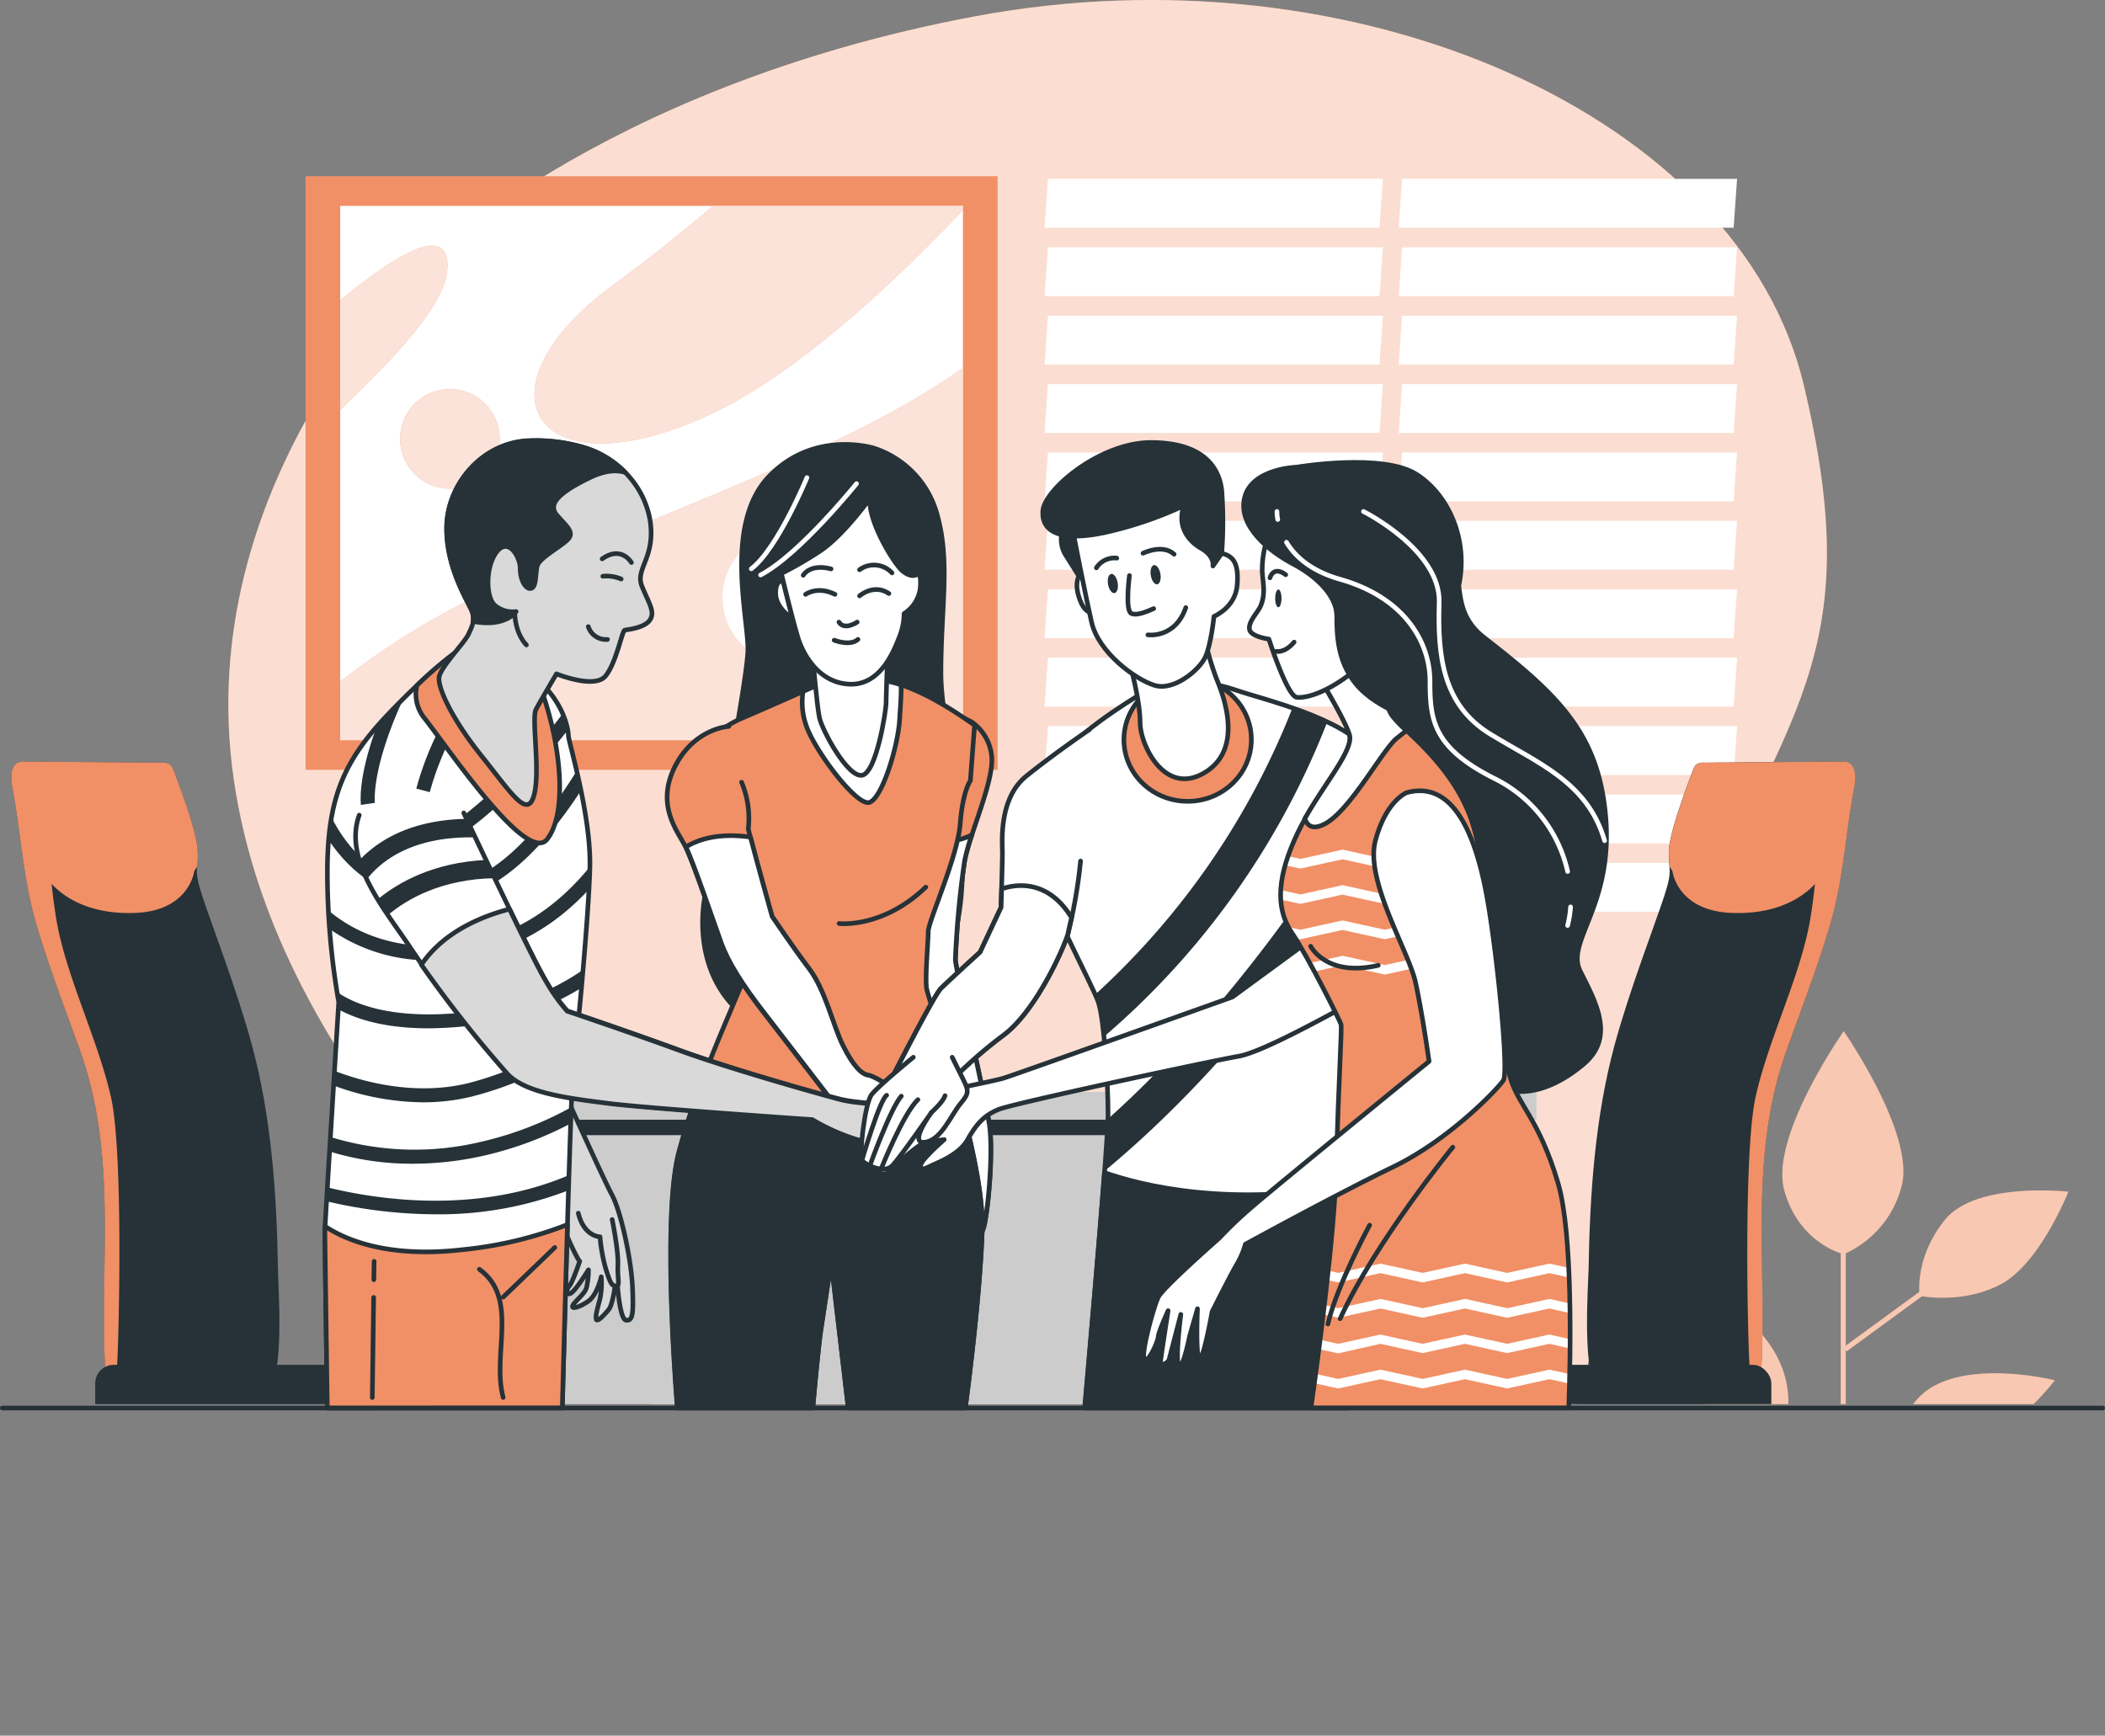 <svg id="b40fad75-bb13-463b-b287-4ba16fe9667b" data-name="Calque 1" xmlns="http://www.w3.org/2000/svg" xmlns:xlink="http://www.w3.org/1999/xlink" viewBox="0 0 453.9 374.3"><rect x="0" y="0" width="453.9" height="374.3" fill="#808080" stroke="none"/><defs><clipPath id="a8010d11-b425-4fdb-914c-6b0c20806ef5" transform="translate(0 0)"><rect x="-22.85" y="-16.94" width="477.68" height="319.74" style="fill:none"/></clipPath><clipPath id="b7b6bcc8-c35a-4344-8f02-e902f2e9102c" transform="translate(0 0)"><rect x="73.35" y="44.4" width="134.29" height="115.22" style="fill:none"/></clipPath><clipPath id="aa7cbd66-d900-4ca1-b870-4092d3793cd2" transform="translate(0 0)"><path d="M122.07,236.39s8,17.76,9.91,21.34,4.13,13.77,4.4,19.83,0,7.29-1.37,7.15-1.93-7.71-1.93-8.94v-1.93s-.69,7.16-1.79,8.53-2.61,2.89-2.75,2.07.27-2.2.82-4.27a16.25,16.25,0,0,0,.28-4.82s-.83,3.86-2.75,5.23-4,1.93-3.31.83,2.48-2.34,2.89-3.72a17.74,17.74,0,0,0,.42-3.85s-2.62,4.27-3.72,5-1.1-.82-.41-1.51S125,272,125,272s-.41-.27-2.34-4.54-3-11.7-3.58-14.59-1.65-6.75-1.65-6.75l-10.6-17.76s-.83-4.26,3.16-5S122.07,236.39,122.07,236.39Z" style="fill:none"/></clipPath><clipPath id="a63a1453-1354-4270-8ab2-69f30e545886" transform="translate(0 0)"><path d="M132,263s1.38,6.75,1.24,9.78.55,4.54-.41,4.54-1.24-.69-2.21-3.72a35.73,35.73,0,0,1-1.24-6.88s-3.44,0-4.68-5.09" style="fill:none"/></clipPath><clipPath id="bbab9f8e-7155-4982-8cf3-214e72a4cca9" transform="translate(0 0)"><path d="M193.06,238.18c-1.09,0-7.89,0-12-1.09s-23.49-6.51-34.64-10.59-24.12-8.44-24.12-8.44a38.73,38.73,0,0,1-4.62-6.53c-1.24-2-4.46-8.52-7.82-15.48-10.86,2.85-16.32,8-19,12a265.4,265.4,0,0,0,18.39,23.35c3.81,4.35,13.33,5.44,21.77,6.53s44.13,3.52,44.13,3.52a44.51,44.51,0,0,0,9.8,4.35c4.35,1.09,6.8,1.36,9.8.28s9.25-1.64,11.15-2.18,3-1.63,2.18-2.18S194.15,238.18,193.06,238.18Z" style="fill:none"/></clipPath><clipPath id="b3dea5ad-fc06-412f-a57c-0fa2409d0eac" transform="translate(0 0)"><path d="M125.33,96.33a20.66,20.66,0,0,1,11.11,7.41,19.12,19.12,0,0,1,3.71,8.32c1.33,8.09-3.23,10.59-1.76,14.27s2.94,5.6,1.76,7.36-4.85,2.06-5.44,2.21-1.77,6.92-4.12,9.86-10.6-.44-10.6-.44-3.38,5.74-4.41,7.65,1,13.39-.44,18.55-4.86-.45-11.34-8.54-9.42-14.72-9.12-16.93,5.44-7.35,6.33-9.27,1.32-2.79.88-4.56-5.59-9-5.59-18.25,7.36-18.1,17.07-18.84A35.74,35.74,0,0,1,125.33,96.33Z" style="fill:none"/></clipPath><clipPath id="ab4598f6-52cf-4a04-9327-be233526af4d" transform="translate(0 0)"><path d="M289.15,220.89c.26.78-.52,11.75-1,30.82-.4,14.64-3.87,40.64-5.47,51.93h55.59c.4-11.46.91-37.67-2.32-48.53-4.17-14.11-8.88-17-10.44-23.25s-3.92-40.75-7.84-53.81-15.67-20.9-17.5-23.77-7.57-19.59-7.57-19.59l-9.92,8.37s7.31,11.75,8.36,15.41-7,12.28-11.23,21.16-5,15.93-1.31,21.42S288.9,220.06,289.15,220.89Z" style="fill:none"/></clipPath></defs><g id="ee937dae-db89-4cea-a0c2-6644c06a6f4a" data-name="Calque 2"><g id="fa1a3a9a-7678-41a7-a291-028ad28a3959" data-name="Calque 5"><g style="clip-path:url(#a8010d11-b425-4fdb-914c-6b0c20806ef5)"><path d="M89.47,58.89S41.2,104.63,50.41,168.06s65.74,112.5,110.19,153.28,107.55,46.38,153.06,15.17,20.84-70.68,46.61-126.95,42.5-68.19,28.7-126.43-96.39-95-178.64-79.62S89.47,58.89,89.47,58.89Z" transform="translate(0 0)" style="fill:#f19066"/><path d="M89.47,58.89S41.2,104.63,50.41,168.06s65.74,112.5,110.19,153.28,107.55,46.38,153.06,15.17,20.84-70.68,46.61-126.95,42.5-68.19,28.7-126.43-96.39-95-178.64-79.62S89.47,58.89,89.47,58.89Z" transform="translate(0 0)" style="fill:#fff;opacity:0.7;isolation:isolate"/><polygon points="297.46 49.11 225.24 49.11 225.97 38.58 298.19 38.58 297.46 49.11" style="fill:#fff"/><polygon points="297.46 63.86 225.24 63.86 225.97 53.33 298.19 53.33 297.46 63.86" style="fill:#fff"/><polygon points="297.46 78.62 225.24 78.62 225.97 68.08 298.19 68.08 297.46 78.62" style="fill:#fff"/><polygon points="297.46 93.37 225.24 93.37 225.97 82.83 298.19 82.83 297.46 93.37" style="fill:#fff"/><polygon points="297.46 108.12 225.24 108.12 225.97 97.58 298.19 97.58 297.46 108.12" style="fill:#fff"/><polygon points="297.46 122.87 225.24 122.87 225.97 112.33 298.19 112.33 297.46 122.87" style="fill:#fff"/><polygon points="297.46 137.62 225.24 137.62 225.97 127.09 298.19 127.09 297.46 137.62" style="fill:#fff"/><polygon points="297.46 152.38 225.24 152.38 225.97 141.84 298.19 141.84 297.46 152.38" style="fill:#fff"/><polygon points="297.46 167.13 225.24 167.13 225.97 156.59 298.19 156.59 297.46 167.13" style="fill:#fff"/><polygon points="297.46 181.88 225.24 181.88 225.97 171.34 298.19 171.34 297.46 181.88" style="fill:#fff"/><polygon points="297.46 196.63 225.24 196.63 225.97 186.09 298.19 186.09 297.46 196.63" style="fill:#fff"/><polygon points="373.83 49.11 301.6 49.11 302.33 38.58 374.56 38.58 373.83 49.11" style="fill:#fff"/><polygon points="373.83 63.86 301.6 63.86 302.33 53.33 374.56 53.33 373.83 63.86" style="fill:#fff"/><polygon points="373.83 78.62 301.6 78.62 302.33 68.08 374.56 68.08 373.83 78.62" style="fill:#fff"/><polygon points="373.83 93.37 301.6 93.37 302.33 82.83 374.56 82.83 373.83 93.37" style="fill:#fff"/><polygon points="373.83 108.12 301.6 108.12 302.33 97.58 374.56 97.58 373.83 108.12" style="fill:#fff"/><polygon points="373.83 122.87 301.6 122.87 302.33 112.33 374.56 112.33 373.83 122.87" style="fill:#fff"/><polygon points="373.83 137.62 301.6 137.62 302.33 127.09 374.56 127.09 373.83 137.62" style="fill:#fff"/><polygon points="373.83 152.38 301.6 152.38 302.33 141.84 374.56 141.84 373.83 152.38" style="fill:#fff"/><polygon points="373.83 167.13 301.6 167.13 302.33 156.59 374.56 156.59 373.83 167.13" style="fill:#fff"/><polygon points="373.83 181.88 301.6 181.88 302.33 171.34 374.56 171.34 373.83 181.88" style="fill:#fff"/><polygon points="373.83 196.63 301.6 196.63 302.33 186.09 374.56 186.09 373.83 196.63" style="fill:#fff"/><rect x="65.89" y="38" width="149.22" height="128.02" style="fill:#f19066"/><rect x="73.35" y="44.4" width="134.29" height="115.22" style="fill:#fff"/><g style="clip-path:url(#b7b6bcc8-c35a-4344-8f02-e902f2e9102c)"><path d="M207.65,79.33c-24.15,17.18-58.75,28.57-98.88,46.49A165,165,0,0,0,73.35,147v12.62h134.3Z" transform="translate(0 0)" style="fill:#f19066"/><path d="M207.65,44.4h-53.9c-6,5.13-13.09,10.86-21.46,17-30.68,22.5-17.38,45,19.43,28.63,18.89-8.39,39.92-27.82,55.93-44.76Z" transform="translate(0 0)" style="fill:#f19066"/><path d="M96.5,57.31c0-9.38-11.68-2-23.15,7.45v23.7C84.57,77.52,96.5,65.71,96.5,57.31Z" transform="translate(0 0)" style="fill:#f19066"/><path d="M107.75,94.63A10.74,10.74,0,1,1,97,83.9h0A10.74,10.74,0,0,1,107.75,94.63Z" transform="translate(0 0)" style="fill:#f19066"/><path d="M207.65,79.33c-24.15,17.18-58.75,28.57-98.88,46.49A165,165,0,0,0,73.35,147v12.62h134.3Z" transform="translate(0 0)" style="fill:#fff;opacity:0.75;isolation:isolate"/><path d="M207.65,44.4h-53.9c-6,5.13-13.09,10.86-21.46,17-30.68,22.5-17.38,45,19.43,28.63,18.89-8.39,39.92-27.82,55.93-44.76Z" transform="translate(0 0)" style="fill:#fff;opacity:0.75;isolation:isolate"/><g style="opacity:0.75"><path d="M96.5,57.31c0-9.38-11.68-2-23.15,7.45v23.7C84.57,77.52,96.5,65.71,96.5,57.31Z" transform="translate(0 0)" style="fill:#fff"/></g><path d="M107.75,94.63A10.74,10.74,0,1,1,97,83.9h0A10.74,10.74,0,0,1,107.75,94.63Z" transform="translate(0 0)" style="fill:#fff;opacity:0.75;isolation:isolate"/></g><path d="M184.43,128.89a14.31,14.31,0,1,1-14.3-14.32h0A14.3,14.3,0,0,1,184.43,128.89Z" transform="translate(0 0)" style="fill:#fff"/><path d="M413.3,301.88a22.27,22.27,0,0,0-5.08,10.55L398,318.15v-27l.2.27,16.23-11.88c2.05.32,9.93,1.21,17.11-2.65C439.9,272.4,446,257,446,257s-19.84-2.25-26.6,6.05c-5.47,6.77-5.65,13.32-5.53,15.55L398,290.2V270.28a22,22,0,0,0,12.06-14.56c2.89-11.22-12.5-33.33-12.5-33.33s-16,22.75-12.82,34.29c2.71,9.78,10,12.88,12.18,13.59v43.26L385.52,304c.27-2.27.47-9.4-5.88-16.55-7.69-8.65-28.21-8-28.21-8s8.66,17.31,16,23.08c6.44,5,15.33,3,17.47,2.39l12,10v13.14H379.09l7.29,45.56h21.87l7.29-45.56H398v-8.7l11.19-6.3c2.73.76,10.33,2.32,17.54-1.29,9-4.48,16.35-14.1,16.35-14.1S421.63,292.26,413.3,301.88Z" transform="translate(0 0)" style="fill:#f19066"/><path d="M413.3,301.88a22.27,22.27,0,0,0-5.08,10.55L398,318.15v-27l.2.27,16.23-11.88c2.05.32,9.93,1.21,17.11-2.65C439.9,272.4,446,257,446,257s-19.84-2.25-26.6,6.05c-5.47,6.77-5.65,13.32-5.53,15.55L398,290.2V270.28a22,22,0,0,0,12.06-14.56c2.89-11.22-12.5-33.33-12.5-33.33s-16,22.75-12.82,34.29c2.71,9.78,10,12.88,12.18,13.59v43.26L385.52,304c.27-2.27.47-9.4-5.88-16.55-7.69-8.65-28.21-8-28.21-8s8.66,17.31,16,23.08c6.44,5,15.33,3,17.47,2.39l12,10v13.14H379.09l7.29,45.56h21.87l7.29-45.56H398v-8.7l11.19-6.3c2.73.76,10.33,2.32,17.54-1.29,9-4.48,16.35-14.1,16.35-14.1S421.63,292.26,413.3,301.88Z" transform="translate(0 0)" style="fill:#fff;opacity:0.5;isolation:isolate"/><path d="M397.09,164.23l-29.44.24s-1.94-.24-2.43,1.22c0,0-5.11,12.89-5.35,17.52s1,3.89-1,10-7.54,20.43-10.71,32.11c-4.25,15.69-5.35,32.35-5.62,48.55-.05,2.59-1.6,25,2.44,25,3.36,0,34.33,4.1,34.7-1.87,1.49-23.79-2.81-47,5.46-70.18,3.21-9,6.89-18.48,9.61-27.89s3.2-19.17,5-28.79C401,163.5,397.09,164.23,397.09,164.23Z" transform="translate(0 0)" style="fill:#263238"/><path d="M400,167.15c-.29-3.4-2.88-2.92-2.88-2.92l-29.44.24s-1.94-.24-2.43,1.22c0,0-5.11,12.89-5.35,17.52a23.56,23.56,0,0,0,.1,3.66l.63,1s1,8.51,12.65,9,18.24-4.87,20.68-10,3.4-13.37,5.35-18.24A13.27,13.27,0,0,1,400,167.15Z" transform="translate(0 0)" style="fill:#f19066"/><path d="M393.15,176.65c-2,7.1-.79,9.08-2.77,21.32s-9.08,26.09-11.84,38.69-1.58,57.24-1.18,59.21a17.8,17.8,0,0,1,.17,3.18c1.32-.5,2.13-1.18,2.18-2.12,1.49-23.79-2.81-47,5.46-70.18,3.21-9,6.89-18.48,9.61-27.89s3.2-19.17,5-28.79c.75-4-.43-5.31-1.45-5.7h0A52.65,52.65,0,0,0,393.15,176.65Z" transform="translate(0 0)" style="fill:#f19066"/><path d="M336.3,356.28l-.2-.16V328.64h3.95V311.27H325.44v17.37h3.95v27.95l-34.94,11.14v2.76a3.16,3.16,0,1,0,6.32,0v-.43L330,366.67v4.18a2.77,2.77,0,0,0,5.53.33,1.82,1.82,0,0,0,0-.33v-4.29l30.4,3.53v.4a3.16,3.16,0,0,0,6.31.36,2.16,2.16,0,0,0,0-.36v-2.76Z" transform="translate(0 0)" style="fill:#263238"/><rect x="287.18" y="294.33" width="94.77" height="20.15" rx="4" style="fill:#263238"/><path d="M5.4,164.23l29.43.24s1.94-.24,2.43,1.22c0,0,5.11,12.89,5.35,17.52s-1,3.89,1,10,7.54,20.43,10.7,32.11c4.25,15.69,5.36,32.35,5.63,48.55,0,2.59,1.59,25-2.45,25-3.36,0-34.33,4.1-34.7-1.87-1.49-23.79,2.81-47-5.46-70.18-3.21-9-6.89-18.48-9.61-27.89s-3.2-19.17-5-28.79C1.5,163.5,5.4,164.23,5.4,164.23Z" transform="translate(0 0)" style="fill:#263238"/><path d="M2.51,167.15c.29-3.4,2.89-2.92,2.89-2.92l29.43.24s1.94-.24,2.43,1.22c0,0,5.11,12.89,5.35,17.52a22.39,22.39,0,0,1-.1,3.66l-.63,1s-1,8.51-12.65,9S11,192,8.56,186.87s-3.41-13.39-5.35-18.26A15.06,15.06,0,0,0,2.51,167.15Z" transform="translate(0 0)" style="fill:#f19066"/><path d="M9.34,176.65c2,7.1.79,9.08,2.76,21.32s9,26.09,11.84,38.69,1.58,57.24,1.19,59.21a17.8,17.8,0,0,0-.17,3.18c-1.33-.5-2.13-1.18-2.19-2.12-1.49-23.79,2.81-47-5.46-70.18-3.21-9-6.89-18.48-9.61-27.89s-3.2-19.17-5-28.79c-.75-4,.43-5.31,1.45-5.7h0A52.68,52.68,0,0,1,9.34,176.65Z" transform="translate(0 0)" style="fill:#f19066"/><path d="M66.15,356.28l.19-.16V328.64h-3.9V311.27H77v17.37H73v27.95L108,367.73v2.76a3.16,3.16,0,0,1-6.31.36,2.16,2.16,0,0,1,0-.36v-.43l-29.22-3.39v4.18a2.76,2.76,0,0,1-5.52,0h0v-4.29l-30.35,3.5v.4a3.16,3.16,0,1,1-6.32,0h0V367.7Z" transform="translate(0 0)" style="fill:#263238"/><rect x="20.53" y="294.33" width="94.77" height="20.15" rx="4" style="fill:#263238"/><rect x="91.95" y="237.74" width="237.6" height="136.56" style="fill:#ccc"/><rect x="92.07" y="241.02" width="237.3" height="3.78" style="fill:#263238"/><rect x="86.66" y="235.5" width="244.65" height="5.97" style="fill:#ccc"/></g></g><g id="b49e8ec4-3801-4c1e-a2f0-26485073ac8c" data-name="Characters"><path d="M188.49,96.66s-12.79-4.08-22.59,6-4.63,30.21-4.63,37.29-9,52-9,52-4.35,16.33,7.62,26.67,34.12,9.45,43.57-10.47-.57-48.32-.57-63,2.18-24.5-1.09-35.11A20.78,20.78,0,0,0,188.49,96.66Z" transform="translate(0 0)" style="fill:#263238;stroke:#263238;stroke-linecap:round;stroke-linejoin:round"/><path d="M184.69,104.3S172.35,119.63,164,124" transform="translate(0 0)" style="fill:none;stroke:#fff;stroke-linecap:round;stroke-linejoin:round"/><path d="M174,103s-6.33,15.34-12,19.67" transform="translate(0 0)" style="fill:none;stroke:#fff;stroke-linecap:round;stroke-linejoin:round"/><path d="M209.53,155.69a10.2,10.2,0,0,1,4.28,7.2c.73,5.1-4.71,16.89-5.8,22.72a208.37,208.37,0,0,0-2,21.31c0,1.82,6.2,28.78,7.29,35.34s-.55,22-1.46,23.13-3.46-4.19-3.64-7.65-6.92-30.05-9.47-38.07-1.83-18.61-1.83-18.61,3.46-24.22,3.46-33.51.28-16.24.28-16.24Z" transform="translate(0 0)" style="fill:#f19066;stroke:#263238;stroke-linecap:round;stroke-linejoin:round"/><path d="M211.83,265.39c.91-1.09,2.55-16.57,1.46-23.13S206,208.74,206,206.92a208.37,208.37,0,0,1,2-21.31,46.62,46.62,0,0,1,1.55-5.55,15.7,15.7,0,0,1-6.87,1.56c-1.27,0-2.51,1.18-3.7,3.16-1,8.46-2.08,16.28-2.08,16.28s-.73,10.57,1.82,18.58,9.29,34.61,9.47,38.07S210.92,266.49,211.83,265.39Z" transform="translate(0 0)" style="fill:#fff;stroke:#263238;stroke-linecap:round;stroke-linejoin:round"/><path d="M175.26,303.64c.4-4.47,1.24-13.6,1.78-17.12.73-4.73,2.19-14.39,2.19-14.39l3.68,31.51h25.24c.91-6.87,3.21-25.29,3.64-38.25.55-16.21-11.66-49.72-12-52.28s.36-10,.36-12.2,6.36-16.16,6.9-23.26,2.19-9.29,2.19-9.29l.91-12c-.55-.19-8.72-6.62-16.92-9a30.62,30.62,0,0,0-15.3-.37s-11.78,5.28-17.78,7.83-10.93,7.47-11.11,13.85,11.66,33.52,12.75,35.52-2.37,9.11-3.83,12.75-7.47,16.76-11.47,31.33c-3.43,12.45-1.14,45.88-.39,55.37Z" transform="translate(0 0)" style="fill:#f19066;stroke:#263238;stroke-linecap:round;stroke-linejoin:round"/><path d="M180.94,199.16s9.35,1.13,18.69-7.85" transform="translate(0 0)" style="fill:none;stroke:#263238;stroke-linecap:round;stroke-linejoin:round"/><path d="M187.42,173.06c2.74-.73,6.2-12,6.56-17.85.2-3.27.4-5.71.31-7.5l-1-.33A30.62,30.62,0,0,0,178,147l-4.84,2.12a15.19,15.19,0,0,0,.81,7.7C176,162.29,184.69,173.77,187.42,173.06Z" transform="translate(0 0)" style="fill:#fff;stroke:#263238;stroke-linecap:round;stroke-linejoin:round"/><path d="M175.22,141.4s.92,10.73,1.47,13.36,6.08,13,9.21,12.43,5.16-14.12,5.16-15.44.37-12,.37-12S184.8,145.16,175.22,141.4Z" transform="translate(0 0)" style="fill:#fff;stroke:#263238;stroke-linecap:round;stroke-linejoin:round"/><path d="M157.15,156.65s-7.46.36-11.65,8.74.73,14,2.36,17.3,6.2,16.76,7.66,20.77,4.37,8.74,9.47,15.3,15.85,20.59,15.85,20.59l2.91,5.1s4.92,5.64,5.46,5.83,3.83,4.37,5.1,1.82,0-11.66,0-11.66,2,4,2.74,3.1-.18-2.92-.91-5.11-7.46-6.37-8.92-6.55-3.29-2-5.47-6.38-3.83-12-7.29-16.57-8-11.3-8-11.3-5.1-18.21-5.1-18.94a20.26,20.26,0,0,0-1.45-10" transform="translate(0 0)" style="fill:#f19066;stroke:#263238;stroke-linecap:round;stroke-linejoin:round"/><path d="M187.25,231.88c-1.47-.19-3.29-2-5.47-6.38s-3.83-12-7.29-16.57-8-11.3-8-11.3-3.45-12.34-4.67-17.11c-6.7-.94-11.12.41-13.93,2.13h0c1.64,3.28,6.2,16.76,7.66,20.77s4.37,8.74,9.47,15.3,15.85,20.59,15.85,20.59l2.91,5.1s4.92,5.64,5.46,5.83,3.83,4.37,5.1,1.82,0-11.66,0-11.66,2,4,2.74,3.1-.18-2.92-.91-5.11S188.71,232.06,187.25,231.88Z" transform="translate(0 0)" style="fill:#fff;stroke:#263238;stroke-linecap:round;stroke-linejoin:round"/><path d="M175.26,303.64c.4-4.47,1.24-13.6,1.78-17.12.73-4.73,2.19-14.39,2.19-14.39l3.68,31.51h25.24c.91-6.87,3.21-25.29,3.64-38.25.23-6.75-1.76-16.51-4.18-25.78-21.37,4.68-45.6,1.3-58.18-1.15-1.06,3.13-2.1,6.43-3,9.81-3.43,12.45-1.14,45.88-.39,55.37Z" transform="translate(0 0)" style="fill:#263238;stroke:#263238;stroke-linecap:round;stroke-linejoin:round"/><path d="M168.89,125.42s-1.63-.72-1.63,2.54,3.63,5.44,3.63,5.44Z" transform="translate(0 0)" style="fill:#fff;stroke:#263238;stroke-linecap:round;stroke-linejoin:round"/><path d="M187.61,107.46s-5.83,8.2-10.93,11.48a81.52,81.52,0,0,1-8.2,4.74s2.55,10.56,3.64,14,4.37,9.49,10.92,9.86,9.48-6.58,10.76-9.86a14.13,14.13,0,0,0,1.15-5.36,7.64,7.64,0,0,0,3.46-5.28c.36-3.46-.55-3.28-.55-3.28s-1,1.13-3.17-.56C192.93,121.87,187.06,112.38,187.61,107.46Z" transform="translate(0 0)" style="fill:#fff;stroke:#263238;stroke-linecap:round;stroke-linejoin:round"/><path d="M173.71,128.17s2.57-1.88,6.33,0" transform="translate(0 0)" style="fill:none;stroke:#263238;stroke-linecap:round;stroke-linejoin:round"/><path d="M185.34,128.51s3.08-2.73,6.33-.51" transform="translate(0 0)" style="fill:none;stroke:#263238;stroke-linecap:round;stroke-linejoin:round"/><path d="M173.2,124.06s1.37-2.57,6-1.37" transform="translate(0 0)" style="fill:none;stroke:#263238;stroke-linecap:round;stroke-linejoin:round"/><path d="M185.34,122.87a5.29,5.29,0,0,1,7,.68" transform="translate(0 0)" style="fill:none;stroke:#263238;stroke-linecap:round;stroke-linejoin:round"/><path d="M184.83,134.16s-2.74,1.88-3.93,0" transform="translate(0 0)" style="fill:none;stroke:#263238;stroke-linecap:round;stroke-linejoin:round"/><path d="M179.87,138.06s3.42,1.37,5.13-.17" transform="translate(0 0)" style="fill:none;stroke:#263238;stroke-linecap:round;stroke-linejoin:round"/><path d="M122.07,236.39s8,17.76,9.91,21.34,4.13,13.77,4.4,19.83,0,7.29-1.37,7.15-1.93-7.71-1.93-8.94v-1.93s-.69,7.16-1.79,8.53-2.61,2.89-2.75,2.07.27-2.2.82-4.27a16.25,16.25,0,0,0,.28-4.82s-.83,3.86-2.75,5.23-4,1.93-3.31.83,2.48-2.34,2.89-3.72a17.74,17.74,0,0,0,.42-3.85s-2.62,4.27-3.72,5-1.1-.82-.41-1.51S125,272,125,272s-.41-.27-2.34-4.54-3-11.7-3.58-14.59-1.65-6.75-1.65-6.75l-10.6-17.76s-.83-4.26,3.16-5S122.07,236.39,122.07,236.39Z" transform="translate(0 0)" style="fill:#fff"/><g style="clip-path:url(#aa7cbd66-d900-4ca1-b870-4092d3793cd2)"><path d="M122.07,236.39s8,17.76,9.91,21.34,4.13,13.77,4.4,19.83,0,7.29-1.37,7.15-1.93-7.71-1.93-8.94v-1.93s-.69,7.16-1.79,8.53-2.61,2.89-2.75,2.07.27-2.2.82-4.27a16.25,16.25,0,0,0,.28-4.82s-.83,3.86-2.75,5.23-4,1.93-3.31.83,2.48-2.34,2.89-3.72a17.74,17.74,0,0,0,.42-3.85s-2.62,4.27-3.72,5-1.1-.82-.41-1.51S125,272,125,272s-.41-.27-2.34-4.54-3-11.7-3.58-14.59-1.65-6.75-1.65-6.75l-10.6-17.76s-.83-4.26,3.16-5S122.07,236.39,122.07,236.39Z" transform="translate(0 0)" style="opacity:0.15;isolation:isolate"/></g><path d="M122.07,236.39s8,17.76,9.91,21.34,4.13,13.77,4.4,19.83,0,7.29-1.37,7.15-1.93-7.71-1.93-8.94v-1.93s-.69,7.16-1.79,8.53-2.61,2.89-2.75,2.07.27-2.2.82-4.27a16.25,16.25,0,0,0,.28-4.82s-.83,3.86-2.75,5.23-4,1.93-3.31.83,2.48-2.34,2.89-3.72a17.74,17.74,0,0,0,.42-3.85s-2.62,4.27-3.72,5-1.1-.82-.41-1.51S125,272,125,272s-.41-.27-2.34-4.54-3-11.7-3.58-14.59-1.65-6.75-1.65-6.75l-10.6-17.76s-.83-4.26,3.16-5S122.07,236.39,122.07,236.39Z" transform="translate(0 0)" style="fill:none;stroke:#263238;stroke-linecap:round;stroke-linejoin:round"/><path d="M132,263s1.38,6.75,1.24,9.78.55,4.54-.41,4.54-1.24-.69-2.21-3.72a35.73,35.73,0,0,1-1.24-6.88s-3.44,0-4.68-5.09" transform="translate(0 0)" style="fill:#fff"/><g style="clip-path:url(#a63a1453-1354-4270-8ab2-69f30e545886)"><path d="M132,263s1.38,6.75,1.24,9.78.55,4.54-.41,4.54-1.24-.69-2.21-3.72a35.73,35.73,0,0,1-1.24-6.88s-3.44,0-4.68-5.09" transform="translate(0 0)" style="opacity:0.15;isolation:isolate"/></g><path d="M132,263s1.38,6.75,1.24,9.78.55,4.54-.41,4.54-1.24-.69-2.21-3.72a35.73,35.73,0,0,1-1.24-6.88s-3.44,0-4.68-5.09" transform="translate(0 0)" style="fill:none;stroke:#263238;stroke-linecap:round;stroke-linejoin:round"/><path d="M70.58,303.64h50.67c.25-9.48,1.91-71.4,2.41-74.17.55-3,3.27-31.29,3.54-42.45s-4.63-27.22-4.63-28.31-.81-7.89-8.43-13.6-13.61-5.72-15.24-4.9c0,0-6,4.08-15.52,14.15s-12.79,18.23-12.79,33.75a163.25,163.25,0,0,0,2.45,28s-3,48.44-3,49.53S70.48,297.17,70.58,303.64Z" transform="translate(0 0)" style="fill:#fff;stroke:#263238;stroke-linecap:round;stroke-linejoin:round"/><path d="M93.57,194.14a28.82,28.82,0,0,0,3.22-.18c11.66-1.27,21.8-13.19,28.49-23.48-.31-1.5-.62-2.92-.93-4.23C118,176.53,107.84,189.74,96.47,191c-15.82,1.72-23-10.75-25-14.78-.28,1.54-.49,3.16-.63,4.88C74.39,186.43,81.53,194.14,93.57,194.14Z" transform="translate(0 0)" style="fill:#263238"/><path d="M89.77,170.06l2.9.77a62.62,62.62,0,0,1,17-28.57,25.16,25.16,0,0,0-3-1.34A64.92,64.92,0,0,0,89.77,170.06Z" transform="translate(0 0)" style="fill:#263238"/><path d="M92.62,184.43c.68-.34,14.85-7.73,29.81-27a16.15,16.15,0,0,0-1.1-3.52c-15.06,20-29.91,27.74-30.07,27.83Z" transform="translate(0 0)" style="fill:#263238"/><path d="M77.83,173.58l3-.44c0-.08-.87-7.18,6.11-22.4-1.11,1.11-2.29,2.31-3.53,3.62-.8.85-1.54,1.67-2.25,2.5C77.07,168,77.79,173.29,77.83,173.58Z" transform="translate(0 0)" style="fill:#263238"/><path d="M102.57,218.06c-17.24,2.23-26-1.39-29.92-4.16.23,1.45.39,2.26.39,2.26s0,.54-.09,1.49c3.84,2.12,10,4.11,19.43,4.11A83.21,83.21,0,0,0,103,221a56.51,56.51,0,0,0,22.41-8c.12-1.27.23-2.56.35-3.87A53.43,53.43,0,0,1,102.57,218.06Z" transform="translate(0 0)" style="fill:#263238"/><path d="M101.68,236.49A75.55,75.55,0,0,0,124,226.75c.12-1.07.26-2.39.42-3.91A73.71,73.71,0,0,1,101,233.58c-11.61,2.84-22.87-.34-28.83-2.63-.06,1-.13,2.09-.19,3.16a56.46,56.46,0,0,0,19.28,3.61A43.87,43.87,0,0,0,101.68,236.49Z" transform="translate(0 0)" style="fill:#263238"/><path d="M70.6,256.06c-.07,1.07-.13,2.09-.18,3A103.26,103.26,0,0,0,94,261.87a77.22,77.22,0,0,0,28.6-5.18c0-1.11.07-2.2.11-3.28C102.64,262,81.15,258.67,70.6,256.06Z" transform="translate(0 0)" style="fill:#263238"/><path d="M103.87,246.2a61.52,61.52,0,0,1-32.61-1c-.06,1-.13,2.1-.19,3.12a60,60,0,0,0,18,2.64,69.09,69.09,0,0,0,15.5-1.79,76.67,76.67,0,0,0,18.52-6.9c0-1.24.09-2.41.13-3.51A74.31,74.31,0,0,1,103.87,246.2Z" transform="translate(0 0)" style="fill:#263238"/><path d="M95.47,204c-12.29.61-20.25-3.93-24.66-7.67.07,1.38.16,2.72.26,4a37.24,37.24,0,0,0,22.13,6.77c.79,0,1.6,0,2.42-.07,12.07-.61,22.75-5.89,31.38-15.24.1-1.76.17-3.35.2-4.69v-.19C120.15,195.59,109.92,203.22,95.47,204Z" transform="translate(0 0)" style="fill:#263238"/><path d="M115.9,146.56a19.69,19.69,0,0,0-1.76-1.45c-7.62-5.72-13.61-5.72-15.24-4.9a81.73,81.73,0,0,0-9,7.61,8.25,8.25,0,0,0,1.64,7.08c5.17,6.54,22,31.57,26.4,26.13s3.26-20.41-1.64-33.47C116.15,147.21,116,146.88,115.9,146.56Z" transform="translate(0 0)" style="fill:#f19066;stroke:#263238;stroke-linecap:round;stroke-linejoin:round"/><path d="M100,175.32s14.69,31.29,17.69,36.19A38.73,38.73,0,0,0,122.3,218s13,4.38,24.15,8.46,30.56,9.56,34.64,10.56,10.88,1.09,12,1.09,14.15,3,15,3.54-.27,1.63-2.18,2.18-8.16,1.09-11.15,2.18-5.45.81-9.8-.28a44.51,44.51,0,0,1-9.8-4.35s-35.65-2.45-44.09-3.54-18-2.18-21.77-6.53a253.31,253.31,0,0,1-20.9-27.06c-5.12-7.74-14.49-18.6-10.94-28.46" transform="translate(0 0)" style="fill:#fff;stroke:#263238;stroke-linecap:round;stroke-linejoin:round"/><path d="M193.06,238.18c-1.09,0-7.89,0-12-1.09s-23.49-6.51-34.64-10.59-24.12-8.44-24.12-8.44a38.73,38.73,0,0,1-4.62-6.53c-1.24-2-4.46-8.52-7.82-15.48-10.86,2.85-16.32,8-19,12a265.4,265.4,0,0,0,18.39,23.35c3.81,4.35,13.33,5.44,21.77,6.53s44.13,3.52,44.13,3.52a44.51,44.51,0,0,0,9.8,4.35c4.35,1.09,6.8,1.36,9.8.28s9.25-1.64,11.15-2.18,3-1.63,2.18-2.18S194.15,238.18,193.06,238.18Z" transform="translate(0 0)" style="fill:#fff"/><g style="clip-path:url(#bbab9f8e-7155-4982-8cf3-214e72a4cca9)"><path d="M193.06,238.18c-1.09,0-7.89,0-12-1.09s-23.49-6.51-34.64-10.59-24.12-8.44-24.12-8.44a38.73,38.73,0,0,1-4.62-6.53c-1.24-2-4.46-8.52-7.82-15.48-10.86,2.85-16.32,8-19,12a265.4,265.4,0,0,0,18.39,23.35c3.81,4.35,13.33,5.44,21.77,6.53s44.13,3.52,44.13,3.52a44.51,44.51,0,0,0,9.8,4.35c4.35,1.09,6.8,1.36,9.8.28s9.25-1.64,11.15-2.18,3-1.63,2.18-2.18S194.15,238.18,193.06,238.18Z" transform="translate(0 0)" style="opacity:0.15;isolation:isolate"/></g><path d="M193.06,238.18c-1.09,0-7.89,0-12-1.09s-23.49-6.51-34.64-10.59-24.12-8.44-24.12-8.44a38.73,38.73,0,0,1-4.62-6.53c-1.24-2-4.46-8.52-7.82-15.48-10.86,2.85-16.32,8-19,12a265.4,265.4,0,0,0,18.39,23.35c3.81,4.35,13.33,5.44,21.77,6.53s44.13,3.52,44.13,3.52a44.51,44.51,0,0,0,9.8,4.35c4.35,1.09,6.8,1.36,9.8.28s9.25-1.64,11.15-2.18,3-1.63,2.18-2.18S194.15,238.18,193.06,238.18Z" transform="translate(0 0)" style="fill:none;stroke:#263238;stroke-linecap:round;stroke-linejoin:round"/><path d="M121.25,303.64c.12-4.72.6-22.54,1.11-39.55a84.77,84.77,0,0,1-22.46,5.39c-16,1.88-25.23-2-29.79-5,0,.68-.06,1.09-.06,1.18,0,1,.43,31.5.53,38Z" transform="translate(0 0)" style="fill:#f19066;stroke:#263238;stroke-linecap:round;stroke-linejoin:round"/><path d="M108.5,301.37C106,292,112,280,103.37,273.73" transform="translate(0 0)" style="fill:none;stroke:#263238;stroke-linecap:round;stroke-linejoin:round"/><line x1="108.5" y1="279.73" x2="119.63" y2="269.03" style="fill:none;stroke:#263238;stroke-linecap:round;stroke-linejoin:round"/><path d="M80.57,279.79l-.29,21.59" transform="translate(0 0)" style="fill:none;stroke:#263238;stroke-linecap:round;stroke-linejoin:round"/><line x1="80.67" y1="272.02" x2="80.61" y2="275.97" style="fill:none;stroke:#263238;stroke-linecap:round;stroke-linejoin:round"/><path d="M125.33,96.33a20.66,20.66,0,0,1,11.11,7.41,19.12,19.12,0,0,1,3.71,8.32c1.33,8.09-3.23,10.59-1.76,14.27s2.94,5.6,1.76,7.36-4.85,2.06-5.44,2.21-1.77,6.92-4.12,9.86-10.6-.44-10.6-.44-3.38,5.74-4.41,7.65,1,13.39-.44,18.55-4.86-.45-11.34-8.54-9.42-14.72-9.12-16.93,5.44-7.35,6.33-9.27,1.32-2.79.88-4.56-5.59-9-5.59-18.25,7.36-18.1,17.07-18.84A35.74,35.74,0,0,1,125.33,96.33Z" transform="translate(0 0)" style="fill:#fff"/><g style="clip-path:url(#b3dea5ad-fc06-412f-a57c-0fa2409d0eac)"><path d="M125.33,96.33a20.66,20.66,0,0,1,11.11,7.41,19.12,19.12,0,0,1,3.71,8.32c1.33,8.09-3.23,10.59-1.76,14.27s2.94,5.6,1.76,7.36-4.85,2.06-5.44,2.21-1.77,6.92-4.12,9.86-10.6-.44-10.6-.44-3.38,5.74-4.41,7.65,1,13.39-.44,18.55-4.86-.45-11.34-8.54-9.42-14.72-9.12-16.93,5.44-7.35,6.33-9.27,1.32-2.79.88-4.56-5.59-9-5.59-18.25,7.36-18.1,17.07-18.84A35.74,35.74,0,0,1,125.33,96.33Z" transform="translate(0 0)" style="opacity:0.15;isolation:isolate"/></g><path d="M125.33,96.33a20.66,20.66,0,0,1,11.11,7.41,19.12,19.12,0,0,1,3.71,8.32c1.33,8.09-3.23,10.59-1.76,14.27s2.94,5.6,1.76,7.36-4.85,2.06-5.44,2.21-1.77,6.92-4.12,9.86-10.6-.44-10.6-.44-3.38,5.74-4.41,7.65,1,13.39-.44,18.55-4.86-.45-11.34-8.54-9.42-14.72-9.12-16.93,5.44-7.35,6.33-9.27,1.32-2.79.88-4.56-5.59-9-5.59-18.25,7.36-18.1,17.07-18.84A35.74,35.74,0,0,1,125.33,96.33Z" transform="translate(0 0)" style="fill:none;stroke:#263238;stroke-linecap:round;stroke-linejoin:round"/><path d="M127.08,103.06c3.54-1.74,6-1.69,7.69-1.2a21.06,21.06,0,0,0-9.44-5.5,35.94,35.94,0,0,0-11.94-1.3c-9.71.74-17.07,9.57-17.07,18.84s5.15,16.48,5.59,18.25A4.47,4.47,0,0,1,102,134c7,1.38,9.29-2.11,9.29-2.11a6,6,0,0,1-4.56-1.33c-2.06-1.76-2.06-8.53.44-11.63s5,1.18,5,3.68,1.18,4.57,2.36,4.27.88-3.09,1.32-4.85,5.59-4.42,6.77-5.89-.59-2.8-2.5-5S119.86,106.56,127.08,103.06Z" transform="translate(0 0)" style="fill:#263238;stroke:#263238;stroke-linecap:round;stroke-linejoin:round"/><path d="M111,132.32s0,4.12,2.51,6.77" transform="translate(0 0)" style="fill:none;stroke:#263238;stroke-linecap:round;stroke-linejoin:round"/><path d="M133.94,124.87a8.1,8.1,0,0,0-3.95-.6" transform="translate(0 0)" style="fill:none;stroke:#263238;stroke-linecap:round;stroke-linejoin:round"/><path d="M136.15,121.31s-2.17-3.75-6.31-.79" transform="translate(0 0)" style="fill:none;stroke:#263238;stroke-linecap:round;stroke-linejoin:round"/><path d="M131,137.9a4,4,0,0,1-4.15-2.77" transform="translate(0 0)" style="fill:none;stroke:#263238;stroke-linecap:round;stroke-linejoin:round"/><path d="M102.47,180.59c-.8-1.69-1.45-3.07-1.88-4-12.09.22-19.17,4.73-23.17,9A30.75,30.75,0,0,0,79,189.74C82.15,185.65,88.94,180.3,102.47,180.59Z" transform="translate(0 0)" style="fill:#263238"/><path d="M106.66,189.38l-1.88-3.93C93.55,186,86,190.19,81.37,194c.71,1.16,1.45,2.3,2.2,3.41C87.85,193.8,95.27,189.59,106.66,189.38Z" transform="translate(0 0)" style="fill:#263238"/><path d="M236.83,216.11c1.26,3.77,2.1,17.18,2.1,24.3,0,6-3.8,49.15-5,63.23h56.81c.68-13.75,2.71-55.07,2.71-60.3,0-6.28-2.1-32,.63-41.06s5.86-32.69,1.05-40-23.05-11.52-28.5-13.41-13.62-2.93-17.6-1c0,0-10.89,6.07-17.6,12.36s-9.63,15.92-8.38,23.67S235.57,212.33,236.83,216.11Z" transform="translate(0 0)" style="fill:#fff;stroke:#263238;stroke-linecap:round;stroke-linejoin:round"/><path d="M286.2,155.68a72.52,72.52,0,0,0-7.51-3,165.35,165.35,0,0,1-42.54,61.8c.25.53.47,1.08.67,1.63a42,42,0,0,1,1.22,7.47A171.16,171.16,0,0,0,286.2,155.68Z" transform="translate(0 0)" style="fill:#263238"/><path d="M297.28,183a64.88,64.88,0,0,0-.27-15c-11.68,19.71-31.86,49.77-58.1,73.31-.07,2.06-.33,6.1-.72,11.22C263.73,231.35,283.93,204.06,297.28,183Z" transform="translate(0 0)" style="fill:#263238"/><path d="M290.69,303.64c.48-9.78,1.65-33.54,2.28-48.31-27.65,5.29-47.09.27-54.81-2.45-1.18,15.57-3.39,40.66-4.28,50.76Z" transform="translate(0 0)" style="fill:#263238;stroke:#263238;stroke-linecap:round;stroke-linejoin:round"/><ellipse cx="256.09" cy="159.52" rx="13.74" ry="13.29" style="fill:#f19066;stroke:#263238;stroke-linecap:round;stroke-linejoin:round"/><path d="M243.54,142.78s2.3,8.17,2.3,13,5.24,15.92,13.83,10.89,4.19-16.55,2.72-20.11a59.79,59.79,0,0,1-2.51-8.38s-2.73,5-8,5.24A31.14,31.14,0,0,1,243.54,142.78Z" transform="translate(0 0)" style="fill:#fff;stroke:#263238;stroke-linecap:round;stroke-linejoin:round"/><path d="M229.37,113.12s-1.44,3.6.36,6.49,4.33,6.85,4.33,6.85l-.36-15.87S230.09,107.71,229.37,113.12Z" transform="translate(0 0)" style="fill:#263238;stroke:#263238;stroke-linecap:round;stroke-linejoin:round"/><path d="M234.06,122.86s-2.89,1.08-1.45,5.77,3.61,3.24,3.61,3.24Z" transform="translate(0 0)" style="fill:#fff;stroke:#263238;stroke-linecap:round;stroke-linejoin:round"/><path d="M231.38,114.7s2.52,13,4,19.49,9.42,12.36,13.61,13.62,9.64-3.36,10.9-6.08,1.88-8.8,1.88-8.8,4.61-1.89,5-6.7-.84-6.29-3.35-6.92l-1.89-.84s1.05-7.75-1.67-12.57-12.36,1.47-17.39,2.94S230.76,109.88,231.38,114.7Z" transform="translate(0 0)" style="fill:#fff;stroke:#263238;stroke-linecap:round;stroke-linejoin:round"/><path d="M243.54,124.13s-1,7.54.42,8.17,4.19-.84,4.81-1.05" transform="translate(0 0)" style="fill:none;stroke:#263238;stroke-linecap:round;stroke-linejoin:round"/><path d="M247.52,136.91s5.86.84,8.17-5.87" transform="translate(0 0)" style="fill:none;stroke:#263238;stroke-linecap:round;stroke-linejoin:round"/><path d="M236.41,122.45a4.65,4.65,0,0,1,4.4-2.09" transform="translate(0 0)" style="fill:none;stroke:#263238;stroke-linecap:round;stroke-linejoin:round"/><path d="M246.47,119.31s4.19-2.09,6.7.21" transform="translate(0 0)" style="fill:none;stroke:#263238;stroke-linecap:round;stroke-linejoin:round"/><ellipse cx="239.96" cy="125.84" rx="1.05" ry="2.1" transform="translate(-18 42.95) rotate(-9.86)" style="fill:#263238"/><ellipse cx="249.18" cy="123.94" rx="1.05" ry="2.1" transform="translate(-17.54 44.5) rotate(-9.86)" style="fill:#263238"/><path d="M255.27,109.06a82.61,82.61,0,0,1-17.39,5.86c-9.22,1.89-13.41-.21-13-4.82s12.37-14.67,23.27-14.67,14.66,5,15.29,10.26a91.06,91.06,0,0,1,0,13.62l-1.89,2.75s.42-2.1-2.51-3.78S253.8,113.45,255.27,109.06Z" transform="translate(0 0)" style="fill:#263238;stroke:#263238;stroke-linecap:round;stroke-linejoin:round"/><path d="M313.58,124.06c2.05,1.58-.36,8.13,6.41,13.4,15.55,12.1,24.55,20.28,26.21,38.27,1.82,19.59-8.71,27.21-5.44,33.74s7.62,14.16.73,20-18.15,10.89-27.58-2.9-14.52-44.27-18.51-61-10.52-24.68-9.43-31.93c1-7,6.76-12,13.59-13.21A17.46,17.46,0,0,1,313.58,124.06Z" transform="translate(0 0)" style="fill:#263238;stroke:#263238;stroke-linecap:round;stroke-linejoin:round"/><path d="M294.84,193.7,265.76,215s-46.57,16.65-49.3,17.49-15.81,3.16-18.55,4.64-8,11.16-8.85,13.48a1.71,1.71,0,0,0,2.32,2.32c.63-.63,6.74-6.53,8.64-6.74s3.58-.43,3.58-.43-4.85,4.22-5.06,5.48.85.85,2.11.21,6.11-2.31,8-5.69,3.58-5.26,6.74-6.53,44.41-10.15,51.76-11.46,33.93-17.21,35.2-17.42S298.85,193.7,294.84,193.7Z" transform="translate(0 0)" style="fill:#fff;stroke:#263238;stroke-linecap:round;stroke-linejoin:round"/><path d="M289.15,220.89c.26.78-.52,11.75-1,30.82-.4,14.64-3.87,40.64-5.47,51.93h55.59c.4-11.46.91-37.67-2.32-48.53-4.17-14.11-8.88-17-10.44-23.25s-3.92-40.75-7.84-53.81-15.67-20.9-17.5-23.77-7.57-19.59-7.57-19.59l-9.92,8.37s7.31,11.75,8.36,15.41-7,12.28-11.23,21.16-5,15.93-1.31,21.42S288.9,220.06,289.15,220.89Z" transform="translate(0 0)" style="fill:#f19066"/><g style="clip-path:url(#ab4598f6-52cf-4a04-9327-be233526af4d)"><path d="M297.66,274.56l9.11,2,9.11-2,9.11,2,9.11-2,4.22.93-.09-2.07-4.13-.91-9.11,2-9.11-2-9.11,2-9.11-2-9.1,2-2.19-.48c-.07.67-.14,1.34-.22,2l2.41.53Z" transform="translate(0 0)" style="fill:#fff"/><path d="M307.72,206.12l-9.11,2-9.11-2-7.12,1.57,1,1.83,6.13-1.35,9.11,2,9.11-2,9.11,2,5.76-1.27c-.07-.66-.15-1.32-.23-2l-5.53,1.21Z" transform="translate(0 0)" style="fill:#fff"/><path d="M297.66,289.8l9.11,2,9.11-2,9.11,2,9.11-2,4.41,1v-2l-4.42-1-9.11,2-9.11-2-9.11,2-9.11-2-9.1,2-3.94-.86c-.08.67-.17,1.33-.25,2l4.19.92Z" transform="translate(0 0)" style="fill:#fff"/><path d="M338.43,296.32l-4.33-.95-9.11,2-9.11-2-9.11,2-9.11-2-9.1,2-4.9-1.08c-.1.69-.19,1.35-.27,2l5.17,1.14,9.1-2,9.11,2,9.11-2,9.11,2,9.11-2,4.29.94C338.41,297.7,338.42,297.06,338.43,296.32Z" transform="translate(0 0)" style="fill:#fff"/><path d="M277.09,186.59l3.3.72,9.11-2,9.11,2,9.11-2,9.11,2,2.73-.6c-.12-.67-.24-1.32-.36-2l-2.37.52-9.11-2-9.11,2-9.11-2-9.11,2-2.7-.6C277.47,185.3,277.27,186,277.09,186.59Z" transform="translate(0 0)" style="fill:#fff"/><path d="M307.72,190.89l-9.11,2-9.11-2-9.11,2-4.24-.94a17.53,17.53,0,0,0,0,2.05l4.24.93,9.11-2,9.11,2,9.11-2,9.11,2,3.9-.85c-.1-.67-.19-1.33-.29-2l-3.61.8Z" transform="translate(0 0)" style="fill:#fff"/><path d="M307.72,198.5l-9.11,2-9.11-2-9.11,2-2.6-.57a12.47,12.47,0,0,0,.66,1.11c.26.38.53.81.81,1.26l1.13.25,9.11-2,9.11,2,9.11-2,9.11,2,4.88-1.07c-.08-.67-.17-1.33-.25-2l-4.63,1Z" transform="translate(0 0)" style="fill:#fff"/><path d="M297.66,282.18l9.11,2,9.11-2,9.11,2,9.11-2,4.4,1v-2.06l-4.37-1-9.11,2-9.11-2-9.11,2-9.11-2-9.1,2-3-.66-.24,2,3.27.72Z" transform="translate(0 0)" style="fill:#fff"/></g><path d="M289.15,220.89c.26.78-.52,11.75-1,30.82-.4,14.64-3.87,40.64-5.47,51.93h55.59c.4-11.46.91-37.67-2.32-48.53-4.17-14.11-8.88-17-10.44-23.25s-3.92-40.75-7.84-53.81-15.67-20.9-17.5-23.77-7.57-19.59-7.57-19.59l-9.92,8.37s7.31,11.75,8.36,15.41-7,12.28-11.23,21.16-5,15.93-1.31,21.42S288.9,220.06,289.15,220.89Z" transform="translate(0 0)" style="fill:none;stroke:#263238;stroke-linecap:round;stroke-linejoin:round"/><path d="M282.62,204.06s3.36,6.73,14.58,4.12" transform="translate(0 0)" style="fill:none;stroke:#263238;stroke-linecap:round;stroke-linejoin:round"/><path d="M313.27,247.39s-16.82,20.56-24.3,37" transform="translate(0 0)" style="fill:none;stroke:#263238;stroke-linecap:round;stroke-linejoin:round"/><path d="M295.33,264.21s-7.1,13.08-9,21.31" transform="translate(0 0)" style="fill:none;stroke:#263238;stroke-linecap:round;stroke-linejoin:round"/><path d="M285.83,177.59c5.43-3,12.36-16,15.38-18.4l2.06-1.64a23.68,23.68,0,0,1-3.14-3.27c-1.83-2.87-7.57-19.59-7.57-19.59l-9.93,8.37s7.31,11.75,8.36,15.41c.92,3.23-5.29,10.34-9.63,18.08C281.87,178.06,283.07,179.12,285.83,177.59Z" transform="translate(0 0)" style="fill:#fff;stroke:#263238;stroke-linecap:round;stroke-linejoin:round"/><path d="M273.87,114.58a21.57,21.57,0,0,0-1.7,8.68c.18,2.65.75,4.74-.31,7.34-.61,1.5-2.72,3.41-2.43,5.14.26,1.57,4.18,2.09,4.18,2.09s3.92,12.28,6,12.54,6.79-1.05,12.8-6-1.31-23-6.54-27.69S276.48,111.45,273.87,114.58Z" transform="translate(0 0)" style="fill:#fff;stroke:#263238;stroke-linecap:round;stroke-linejoin:round"/><ellipse cx="275.65" cy="129.04" rx="0.68" ry="1.92" style="fill:#263238"/><path d="M273.84,124.62s.68-2.72,3.4-.68" transform="translate(0 0)" style="fill:none;stroke:#263238;stroke-linecap:round;stroke-linejoin:round"/><path d="M275.2,140.47s1.81.45,3.85-2" transform="translate(0 0)" style="fill:none;stroke:#263238;stroke-linecap:round;stroke-linejoin:round"/><path d="M279.62,100.74s-9.67.26-11.24,6.53,5.49,11.75,10.45,14.36,9.41,6.8,9.41,11.24.26,9.66,3.91,14.36,12,8.62,18.55,8.36-.52-15.67,3.13-26.64-1-21.94-8.35-26.64S279.62,100.74,279.62,100.74Z" transform="translate(0 0)" style="fill:#263238;stroke:#263238;stroke-linecap:round;stroke-linejoin:round"/><path d="M338.66,195.58a21.65,21.65,0,0,1-.64,4" transform="translate(0 0)" style="fill:none;stroke:#fff;stroke-linecap:round;stroke-linejoin:round"/><path d="M277.4,116.94c1.8,3,5.21,6.19,11.62,8,14,4,19.33,13.67,19.33,22s.67,14.34,14,21a29.68,29.68,0,0,1,15.68,20" transform="translate(0 0)" style="fill:none;stroke:#fff;stroke-linecap:round;stroke-linejoin:round"/><path d="M275.35,110.3a9.14,9.14,0,0,0,.17,1.73" transform="translate(0 0)" style="fill:none;stroke:#fff;stroke-linecap:round;stroke-linejoin:round"/><path d="M294,110.3s16.67,8.33,16.33,19.66.67,22,11,28.34,21,10.33,24.67,23" transform="translate(0 0)" style="fill:none;stroke:#fff;stroke-linecap:round;stroke-linejoin:round"/><path d="M303.32,170.94s-4.43,1.69-6.74,10.32,7.16,23.82,8.64,30.56,2.93,17.07,2.93,17.07-33.09,27-37.93,31.18a90.13,90.13,0,0,0-7.38,7s-12,10.53-13.06,12.64-4,13.06-2.95,13.49,2.95-4.22,2.95-5.06,2.1-5.48,2.1-5.48S250.2,293.41,250.2,294s1.68,0,1.9-.84l2.52-9.7s-1.26,9.91-.42,11,2.32-6.32,2.32-6.32l1.69-5.9s-.43,10.32.42,10.75,2.74-10.12,2.74-10.12,3.79-7.58,5.26-10.11a17,17,0,0,0,1.9-4.43s19.6-10.75,31.82-16.65S322.9,234.87,324.16,233s-1.47-28.45-3.58-39.83S314.07,168,303.32,170.94Z" transform="translate(0 0)" style="fill:#fff;stroke:#263238;stroke-linecap:round;stroke-linejoin:round"/><path d="M234.86,157.38s-7.54,5.13-13.57,10-5.14,14.43-5.14,16.54-.3,11.77-.3,11.77l-4.52,9.65s-6.94,6.33-8.45,7.84-10.25,18.7-10.25,18.7l-2.11,3L202,236.39a99.18,99.18,0,0,1,14.17-13c7.54-5.43,13.87-20.51,14.18-22.31A108.48,108.48,0,0,0,233,185.69" transform="translate(0 0)" style="fill:#fff;stroke:#263238;stroke-linecap:round;stroke-linejoin:round"/><path d="M231.06,197.9c-5.07-8.32-12-7.25-15.08-6.21-.06,2.21-.12,4-.12,4l-4.52,9.65s-6.94,6.33-8.45,7.84-10.25,18.7-10.25,18.7l-2.11,3L202,236.39a99.18,99.18,0,0,1,14.17-13c7.54-5.43,13.87-20.51,14.18-22.31C230.44,200.5,230.72,199.38,231.06,197.9Z" transform="translate(0 0)" style="fill:#fff;stroke:#263238;stroke-linecap:round;stroke-linejoin:round"/><path d="M196.94,228s-7.49,6.11-9,8.06-2.69,13.34-2.09,14.18,4.79,3.05,6.59,1.11,8.38-11.4,8.38-11.4-5,6.77-1.43,6.38,5.63-5.82,7.72-8.33,1.8-2.78,0-6.39L205.32,228" transform="translate(0 0)" style="fill:#fff;stroke:#263238;stroke-linecap:round;stroke-linejoin:round"/><path d="M185.86,250.2s3.81-13,5.33-14" transform="translate(0 0)" style="fill:none;stroke:#263238;stroke-linecap:round;stroke-linejoin:round"/><path d="M187.65,251.14s4.42-12.21,6.7-14.75" transform="translate(0 0)" style="fill:none;stroke:#263238;stroke-linecap:round;stroke-linejoin:round"/><path d="M190,252.06s4.8-12,7.93-14.91" transform="translate(0 0)" style="fill:none;stroke:#263238;stroke-linecap:round;stroke-linejoin:round"/><path d="M200.83,239.91s2.55-2.26,2.94-3.62" transform="translate(0 0)" style="fill:#fff;stroke:#263238;stroke-linecap:round;stroke-linejoin:round"/><line x1="0.5" y1="303.65" x2="453.4" y2="303.65" style="fill:none;stroke:#263238;stroke-linecap:round;stroke-linejoin:round"/></g></g></svg>